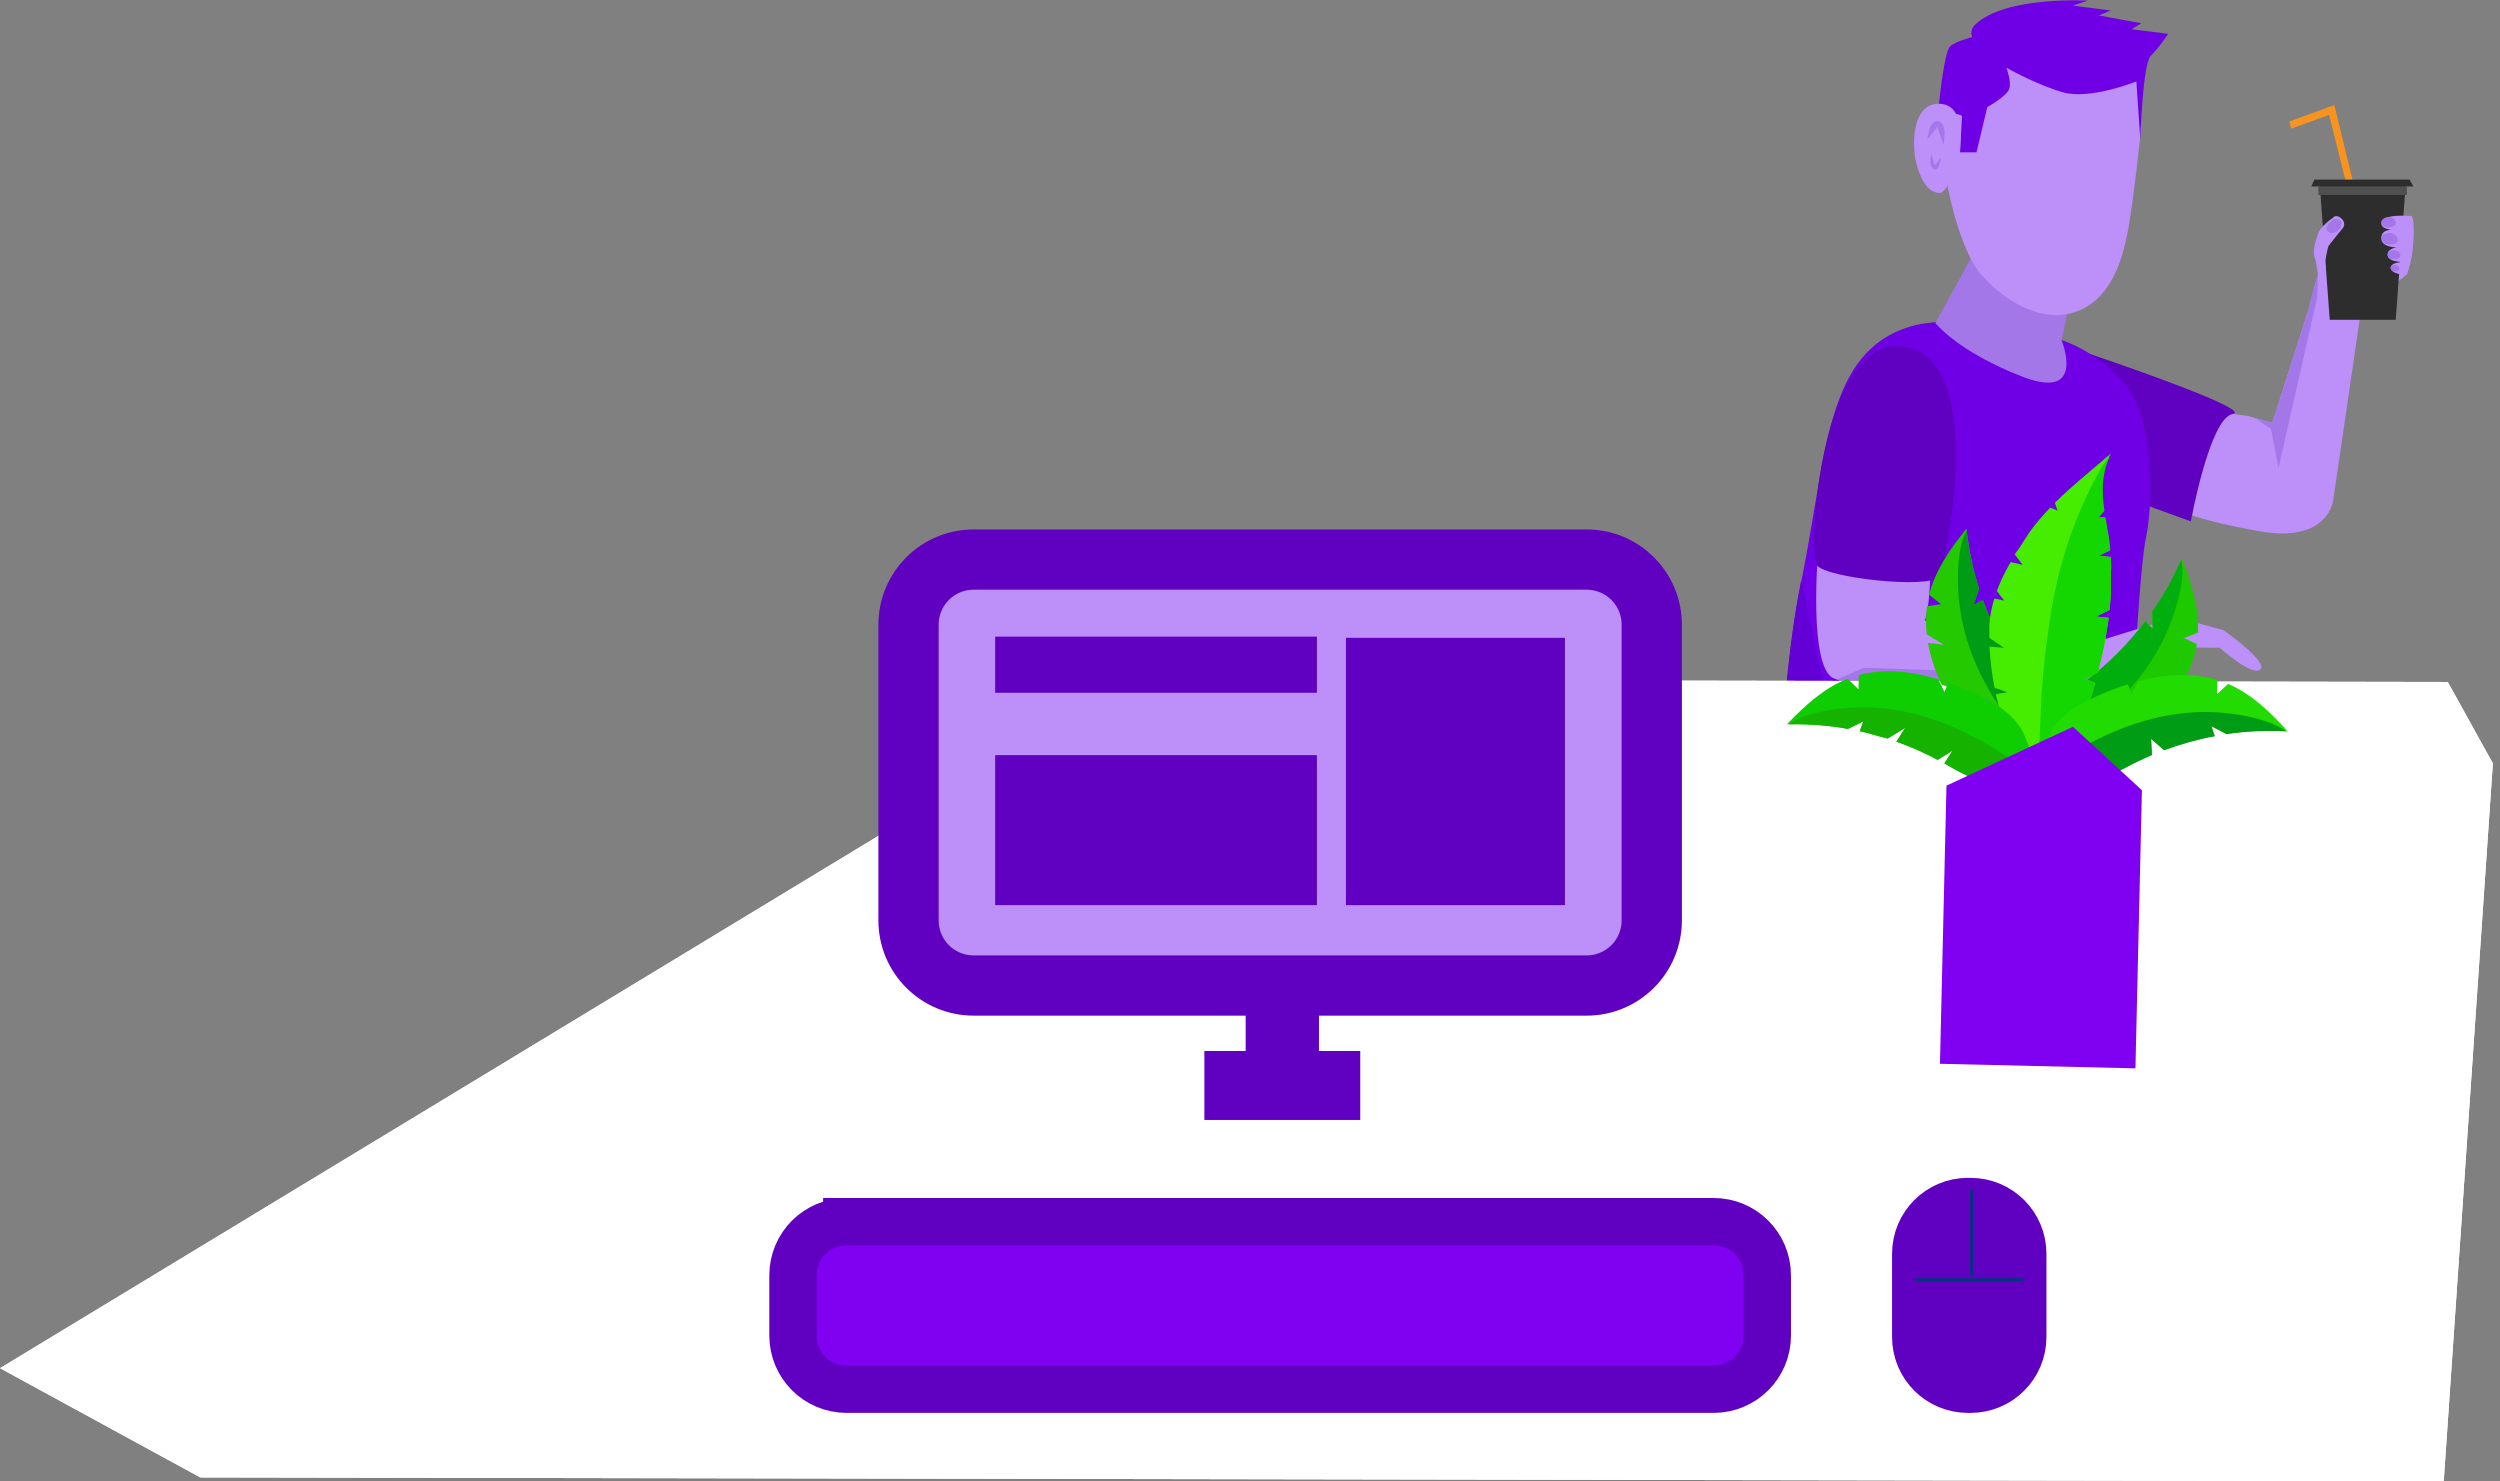<?xml version="1.0" encoding="UTF-8" standalone="no"?>
<!-- Created with Inkscape (http://www.inkscape.org/) -->

<svg
   xmlns:osb="http://www.openswatchbook.org/uri/2009/osb"
   xmlns:dc="http://purl.org/dc/elements/1.1/"
   xmlns:cc="http://creativecommons.org/ns#"
   xmlns:rdf="http://www.w3.org/1999/02/22-rdf-syntax-ns#"
   xmlns:svg="http://www.w3.org/2000/svg"
   xmlns="http://www.w3.org/2000/svg"
   xmlns:sodipodi="http://sodipodi.sourceforge.net/DTD/sodipodi-0.dtd"
   xmlns:inkscape="http://www.inkscape.org/namespaces/inkscape"
   width="108.704mm"
   height="64.413mm"
   viewBox="0 0 108.704 64.413"
   version="1.1"
   id="svg8"
   inkscape:version="0.92.5 (2060ec1f9f, 2020-04-08)"
   sodipodi:docname="table blue.svg">
  <rect x="0" y="0" width="108.704" height="64.413" fill="#808080" stroke="none"/>
  <defs
     id="defs2">
    <linearGradient
       id="linearGradient3272"
       osb:paint="solid">
      <stop
         style="stop-color:#808000;stop-opacity:1;"
         offset="0"
         id="stop3270" />
    </linearGradient>
    <inkscape:perspective
       sodipodi:type="inkscape:persp3d"
       inkscape:vp_x="176.27362 : -90.741059 : 1"
       inkscape:vp_y="-3435.4048 : 6.039081 : 0"
       inkscape:vp_z="111.22241 : 72.79359 : 1"
       inkscape:persp3d-origin="493.61711 : 11.362717 : 1"
       id="perspective827" />
    <clipPath
       clipPathUnits="userSpaceOnUse"
       id="clipPath1593">
      <path
         style="fill:none;stroke:#000000;stroke-width:1.852px;stroke-linecap:butt;stroke-linejoin:miter;stroke-opacity:1"
         d="M -115.631,674.623 286.731,265.636 659.526,697.004 Z"
         id="path1595"
         inkscape:connector-curvature="0"
         clip-path="none" />
    </clipPath>
  </defs>
  <sodipodi:namedview
     id="base"
     pagecolor="#ffffff"
     bordercolor="#666666"
     borderopacity="1.0"
     inkscape:pageopacity="0.0"
     inkscape:pageshadow="2"
     inkscape:zoom="0.64"
     inkscape:cx="362.31595"
     inkscape:cy="115.70262"
     inkscape:document-units="mm"
     inkscape:current-layer="layer1"
     showgrid="false"
     inkscape:snap-global="false"
     inkscape:window-width="1366"
     inkscape:window-height="683"
     inkscape:window-x="0"
     inkscape:window-y="0"
     inkscape:window-maximized="1" />
  <g
     inkscape:label="Layer 1"
     inkscape:groupmode="layer"
     id="layer1"
     transform="translate(-52.352,-45.694)">
    <g
       id="g1678">
      <g
         transform="matrix(0.093,0,0,0.093,147.474,75.237)"
         id="g1569">
        <g
           clip-path="url(#clipPath1593)"
           transform="matrix(1.535,0,0,1.535,-470.2,-921.842)"
           id="g1368">
	<g
   id="g1364">
		<polygon
   style="fill:#f7931e"
   points="354.7,449.8 349.4,428.6 337.8,432.8 337.3,430.6 351,425.6 356.9,449.8 "
   id="polygon1282" />

		<g
   id="g1362">
			<g
   id="g1338">
				<path
   style="fill:#bc8ff9"
   inkscape:connector-curvature="0"
   d="m 375.1,466.9 c -0.3,6.4 -2,10.3 -2,10.3 l -14,11.1 c 0,0 -7.4,50.7 -8.4,57.4 -1,6.7 -7.8,12.1 -21.3,9.9 -13.6,-2.2 -21.7,-5 -21.7,-5 l 2.7,-32.3 14.3,2 2.1,0.6 5.3,1.5 10.9,-34.2 3,-11.1 -0.8,-4.8 11.5,-2.7 13,-7.3 4.9,-2.9 c 0,0 0.9,1.1 0.5,7.5 z"
   id="path1284" />

				<path
   style="fill:#6000c1"
   inkscape:connector-curvature="0"
   d="m 276.5,501.4 c 0,0 50.5,17 43.5,18.3 -7,1.3 -12.7,32.7 -12.7,32.7 l -27.7,-10 z"
   id="path1286" />

				<g
   id="g1296">
					<path
   style="fill:#6f00e5"
   inkscape:connector-curvature="0"
   d="m 385,699 c -0.1,11 -24.4,171.5 -24.4,171.5 l -26.6,-1 c 0,0 16.7,-139.6 16.7,-152.5 0,-13.2 -9.9,-26.1 -9.9,-26.1 0,0 0,18.6 0,26.1 0,7.5 -24.3,153 -24.3,153 l -21.7,1.5 v 0 L 288,872 c 0,0 13.8,-131.5 14,-144.5 0.2,-13 -8,-26.2 -25.5,-27.5 -17.5,-1.3 -55.5,5 -77.3,1.1 -21.9,-3.9 -18.7,-89.2 -10.8,-129.1 0.1,-0.5 0.2,-1.1 0.3,-1.6 7.9,-39.2 7.4,-69.7 33.3,-77.4 15.9,-4.7 45.9,4.2 45.9,4.2 0,0 10.1,2.9 19,12.9 8.9,10 9.2,35.9 6.7,47.4 -2.5,11.5 -6.9,92 -3.1,98.1 3.9,6.2 52.4,10.8 68.6,17.4 16.2,6.6 26,15 25.9,26 z"
   id="path1288" />

					<polygon
   style="fill:#6300d6"
   points="332,682 272.3,667.6 278.3,666.6 "
   id="polygon1290" />

					<path
   style="fill:#6300d6"
   inkscape:connector-curvature="0"
   d="m 267.6,665.1 c 22.4,-5.4 24.7,-7.1 24.7,-7.1 l -65.1,11.6 c 0.1,0 18.1,0.9 40.4,-4.5 z"
   id="path1292" />

					<path
   style="fill:#6300d6"
   inkscape:connector-curvature="0"
   d="m 320.5,737 c -2,9.2 -11,50.8 -11,50.8 l -14.7,83.8 v 0 L 288,872 c 0,0 13.8,-131.5 14,-144.5 0,-3 -0.4,-6.1 -1.3,-9 -1.9,-6.3 -6,-11.9 -12.5,-15.3 -3.3,-1.7 -7.2,-2.9 -11.8,-3.2 -17.5,-1.3 -55.5,5 -77.3,1.1 -21.9,-3.9 -18.7,-89.2 -10.8,-129.1 0.1,-0.5 0.2,-1.1 0.3,-1.6 l 12.7,59.6 20.2,14.5 -19.5,-1.8 15.5,6.3 H 203 l 11.1,13.8 20.6,6.6 -18.9,9.4 33.4,1.2 12.2,-4.3 -6.4,4.8 18.2,1.5 14.3,-4.5 -3.2,6.5 c 0,0 2.9,2.4 6.8,3.3 3.8,0.8 25.4,5.3 28.1,9.9 2.8,4.6 3.3,30.6 1.3,39.8 z"
   id="path1294" />

				</g>

				<path
   style="fill:#bc8ff9"
   inkscape:connector-curvature="0"
   d="m 328.5,597.5 c -2.4,2.4 -12.4,-6.6 -12.4,-6.6 l -12.5,-0.1 c 0,0 -7.8,7 -13.7,9.8 -5.9,2.9 -9,1.5 -9,1.5 0,0 -0.2,0 -0.5,0 -6.4,0.3 -68.1,3.4 -81.1,-1.6 -0.9,-0.3 -1.6,-0.7 -2,-1.1 -6.6,-6.9 -3.3,-41.2 -3.3,-41.2 l 34,3.7 c 0,0 0.3,14.6 -1.7,20.8 13.5,-0.6 54.7,5.6 54.7,5.6 l 21.6,-6.7 14.6,3.9 c 0.1,0.1 13.7,9.6 11.3,12 z"
   id="path1298" />

				<path
   style="fill:#6000c1"
   inkscape:connector-curvature="0"
   d="m 220,499.1 c 25.5,4.1 12.9,66.4 10.3,70.2 -2.6,3.7 -33.9,0.4 -36.9,-3.5 -3,-3.9 1.1,-70.7 26.6,-66.7 z"
   id="path1300" />

				<path
   style="fill:#a377e8"
   inkscape:connector-curvature="0"
   d="m 243.5,466.4 -14,25.6 c 0,0 6.6,8.6 26.4,16.3 19.8,7.7 12,-11.1 12,-11.1 l 3.7,-17.2 z"
   id="path1302" />

				<path
   style="fill:#bc8ff9"
   inkscape:connector-curvature="0"
   d="m 233,449.3 c 0,0 3.5,20 10.5,28 7,8 18.8,15.3 29.5,11 10.7,-4.3 13.8,-17 15.3,-25.3 1.5,-8.3 3.8,-29 3.8,-30.3 0,-1.3 -0.3,-15 0,-16.3 0.3,-1.3 -10.7,-10.5 -11,-11 -0.3,-0.5 -19.7,-1.7 -19.7,-1.7 l -15.2,1.7 -6.7,8.5 -6.7,22.9 v 12.5 z"
   id="path1304" />

				<path
   style="fill:#6f00e5"
   inkscape:connector-curvature="0"
   d="m 237,440 h 5 l 3.3,-13.8 c 0,0 6,-3.3 6.7,-5.6 0.7,-2.3 -0.9,-6.4 -0.9,-6.4 0,0 8.9,5.1 17.2,7.5 8.3,2.4 22.4,-3.3 22.4,-3.3 l 1.2,17.7 c 0,0 0.7,-23.1 3.2,-25.5 2.8,-2.8 5.3,-6.7 5.3,-6.7 l -11.2,-1.4 3,-1.8 -12.9,-2.4 3.6,-1.5 -11.5,-1.5 4.5,-1.5 c 0,0 -25.1,-1.5 -34.3,7.3 -1.9,1.8 -0.9,3.8 -0.9,3.8 0,0 -5,1.2 -6.8,2.9 -1.8,1.8 -3.4,18.2 -3.4,18.2 l 4.9,2.3 c 0,0 1.8,0.1 2.2,0.7"
   id="path1306" />

				<g
   id="g1314">
					<path
   style="fill:#bc8ff9"
   inkscape:connector-curvature="0"
   d="m 237,439 c 0,-1.5 1.8,-13.8 -6.5,-13.8 -8.3,0 -8.1,12.8 -6.9,17.8 1.2,5 3.4,9 6.9,9.4 3.5,0.4 6.5,-13.4 6.5,-13.4 z"
   id="path1308" />

					<path
   style="fill:#a377e8"
   inkscape:connector-curvature="0"
   d="m 227,436.1 3.1,-3.8 1.9,5.5 0.3,-3.7 c 0,0 0,-3.6 -2.2,-3.6 -2.2,0 -2.6,3.3 -2.6,3.3 z"
   id="path1310" />

					<path
   style="fill:#a377e8"
   inkscape:connector-curvature="0"
   d="m 231.2,441.6 -1.9,2.4 -1.1,-3.5 -0.2,2.4 c 0,0 0,2.3 1.3,2.3 1.3,0 1.6,-2.1 1.6,-2.1 z"
   id="path1312" />

				</g>

				<polygon
   style="fill:#2d2d2d"
   points="372.7,450.4 369.7,491 349.6,491 346.6,450.4 344,450.4 344.9,448.3 373.9,448.3 375.1,450.4 "
   id="polygon1316" />

				<polygon
   style="fill:#a377e8"
   points="343,488.3 346,477.2 345.8,484.1 334,536.1 331.7,524.2 326.8,520.9 332.1,522.5 "
   id="polygon1318" />

				<g
   id="g1334">
					<path
   style="fill:#bc8ff9"
   inkscape:connector-curvature="0"
   d="m 346,464.9 c 0.6,-2.3 4.5,-4.9 4.5,-4.9 0,0 0.9,-1.3 2.5,0 1.6,1.3 0.8,2.8 0.8,2.8 0,0 -4.4,5.4 -4.6,5.8 -0.2,0.4 -1,4.6 -1,4.6 l 0.2,3 c 0,0 -2.1,-1.6 -3.2,-3.7 -1.1,-2.1 0.1,-5.4 0.8,-7.6 z"
   id="path1320" />

					<path
   style="fill:#a377e8"
   inkscape:connector-curvature="0"
   d="m 349.2,464.2 c -1.6,-1.1 0.8,-3.2 0.8,-3.2 0,0 1,-1.3 2.5,-0.4 1.5,0.9 -0.1,2.9 -0.1,2.9 0,0 -1.6,1.8 -3.2,0.7 z"
   id="path1322" />

					<path
   style="fill:#bc8ff9"
   inkscape:connector-curvature="0"
   d="m 374.6,459.4 c 0,0 -9.3,-0.9 -9.3,2.2 0,3.1 8.7,1.8 8.7,1.8 -3.6,0.5 -8.7,-1 -8.7,2.8 0,3.8 8.3,2.6 8.3,2.6 0,0 -6.1,-0.6 -6.4,2.2 -0.3,2.8 6.1,2.4 6.1,2.4 0,0 -5.2,-0.3 -5.1,1.8 0.1,2.1 4.8,2.1 4.8,2.1 z"
   id="path1324" />

					<path
   style="fill:#a377e8"
   inkscape:connector-curvature="0"
   d="m 370.3,466.5 c 0.2,1.9 -2.9,1.5 -2.9,1.5 0,0 -1.6,0.1 -2,-1.6 -0.4,-1.7 2.3,-1.8 2.3,-1.8 0,0 2.4,0 2.6,1.9 z"
   id="path1326" />

					<path
   style="fill:#a377e8"
   inkscape:connector-curvature="0"
   d="m 369.7,461.4 c 0.2,1.7 -2.6,1.4 -2.6,1.4 0,0 -1.5,0.1 -1.7,-1.4 -0.2,-1.5 2.1,-1.7 2.1,-1.7 0,0 2.1,0 2.2,1.7 z"
   id="path1328" />

					<path
   style="fill:#a377e8"
   inkscape:connector-curvature="0"
   d="m 371.1,471.3 c 0.2,1.5 -2.3,1.2 -2.3,1.2 0,0 -1.3,0.1 -1.5,-1.2 -0.3,-1.3 1.8,-1.5 1.8,-1.5 0,0 1.9,0 2,1.5 z"
   id="path1330" />

					<path
   style="fill:#a377e8"
   inkscape:connector-curvature="0"
   d="m 370.8,475.4 c 0.1,1.1 -1.6,0.8 -1.6,0.8 0,0 -0.9,0 -1.1,-0.9 -0.2,-0.9 1.3,-1 1.3,-1 0,0 1.3,0 1.4,1.1 z"
   id="path1332" />

				</g>

				<path
   style="fill:#a377e8"
   inkscape:connector-curvature="0"
   d="m 282.2,599.5 -1.7,2.7 c -6.4,0.3 -68.1,3.4 -81.1,-1.6 l 8.3,-3.6 z"
   id="path1336" />

			</g>

			<g
   id="g1360">
				<polygon
   style="fill:#bc8ff9"
   points="313,873.5 291,875 291,892 310.1,898.5 "
   id="polygon1340" />

				<polygon
   style="fill:#6300d6"
   points="287.1,866.6 284.2,877.5 322.3,877.5 319.6,866 "
   id="polygon1342" />

				<polygon
   style="fill:#bc8ff9"
   points="358,870.6 336,872.4 336,894 356,894 "
   id="polygon1344" />

				<polygon
   style="fill:#6300d6"
   points="331.1,862.6 328.2,873.5 366.3,873.5 363.6,862 "
   id="polygon1346" />

				<g
   id="g1352">
					<path
   style="fill:#6f1a00"
   inkscape:connector-curvature="0"
   d="m 398.8,908.8 c 0,0 -10.5,10 -22,10 -11.5,0 -30.5,-7.1 -30.5,-7.1 l -13.7,-6.6 -3.6,-2.7 4.3,-15.3 h 2.8 c 0,0 -1.3,3.4 6.6,5.2 7.8,1.9 7.4,0 7.4,0 l 10.7,-1.3 6.7,6.5 z"
   id="path1348" />

					<path
   style="fill:#bc8ff9"
   inkscape:connector-curvature="0"
   d="m 400.8,916 c -2,3.8 -13,8.8 -25.3,8.8 -12.3,0 -26.7,-8.4 -30.9,-10 -4.2,-1.6 -10.7,-6.1 -13.4,-7.6 -5.6,-2.9 -2.2,-5.6 -2.2,-5.6 0,0 11.5,7.9 18,9.7 6.7,2.8 18.3,7.4 29.8,7.4 11.5,0 22,-10 22,-10 0,0 3.9,3.6 2,7.3 z"
   id="path1350" />

				</g>

				<g
   id="g1358">
					<path
   style="fill:#6f1a00"
   inkscape:connector-curvature="0"
   d="m 353.8,908.8 c 0,0 -10.5,10 -22,10 -11.5,0 -30.5,-7.1 -30.5,-7.1 l -13.7,-6.6 -3.6,-2.7 4.3,-15.3 h 2.8 c 0,0 -1.3,3.4 6.6,5.2 7.8,1.9 7.4,0 7.4,0 l 10.7,-1.3 6.7,6.5 z"
   id="path1354" />

					<path
   style="fill:#bc8ff9"
   inkscape:connector-curvature="0"
   d="m 355.8,916 c -2,3.8 -13,8.8 -25.3,8.8 -12.3,0 -26.7,-8.4 -30.9,-10 -4.2,-1.6 -10.7,-6.1 -13.4,-7.6 -5.6,-2.9 -2.2,-5.6 -2.2,-5.6 0,0 11.5,7.9 18,9.7 6.7,2.8 18.3,7.4 29.8,7.4 11.5,0 22,-10 22,-10 0,0 3.9,3.6 2,7.3 z"
   id="path1356" />

				</g>

			</g>

		</g>

	</g>

	<rect
   style="fill:#4f4f4f"
   x="346.1"
   y="450.4"
   width="27"
   height="2.6"
   id="rect1366" />

</g>
      </g>
      <g
         id="g1691">
        <g
           id="g829"
           style="fill:#ffffff;fill-opacity:1;stroke:#ff7f2a;stroke-width:9.902;stroke-miterlimit:4;stroke-dasharray:none;stroke-opacity:1">
          <path
             inkscape:connector-curvature="0"
             d="m 61.061,109.935 97.548,0.171 2.137,-31.22 -55.434,-0.097 z"
             style="fill:#ffffff;fill-opacity:1;fill-rule:evenodd;stroke:none;stroke-width:17.17;stroke-linejoin:round"
             id="path3700" />
          <path
             inkscape:connector-curvature="0"
             d="m 105.312,78.789 -3.562,-3.54 57.036,0.1 1.96,3.537 z"
             style="fill:#ffffff;fill-opacity:1;fill-rule:evenodd;stroke:none;stroke-width:17.17;stroke-linejoin:round"
             id="path3702" />
          <path
             inkscape:connector-curvature="0"
             d="m 61.061,109.935 -8.708,-4.75 49.397,-29.936 3.562,3.54 z"
             style="fill:#ffffff;fill-opacity:1;fill-rule:evenodd;stroke:none;stroke-width:17.17;stroke-linejoin:round"
             id="path3704" />
          <path
             inkscape:connector-curvature="0"
             d="m 158.609,110.107 -3.638,-4.741 3.815,-30.016 1.96,3.537 z"
             style="fill:#ffffff;fill-opacity:1;fill-rule:evenodd;stroke:none;stroke-width:17.17;stroke-linejoin:round"
             id="path3706" />
          <path
             inkscape:connector-curvature="0"
             d="m 52.352,105.185 102.618,0.18 3.815,-30.016 -57.036,-0.1 z"
             style="fill:#ffffff;fill-opacity:1;fill-rule:evenodd;stroke:none;stroke-width:17.17;stroke-linejoin:round"
             id="path3708" />
          <path
             inkscape:connector-curvature="0"
             d="m 61.061,109.935 -8.708,-4.75 102.618,0.18 3.638,4.741 z"
             style="fill:#ffffff;fill-opacity:1;fill-rule:evenodd;stroke:none;stroke-width:17.17;stroke-linejoin:round"
             id="path3710" />
        </g>
        <path
           id="rect815"
           d="m 94.691,70.025 h 26.647 c 1.57,0 2.835,1.264 2.835,2.835 v 12.851 c 0,1.57 -1.264,2.835 -2.835,2.835 H 94.691 c -1.57,0 -2.835,-1.264 -2.835,-2.835 V 72.86 c 0,-1.57 1.264,-2.835 2.835,-2.835 z"
           style="fill:#bc8ff9;fill-opacity:1;stroke:#6000c1;stroke-width:2.62;stroke-miterlimit:4;stroke-dasharray:none;stroke-opacity:1"
           inkscape:connector-curvature="0" />
        <path
           id="rect823"
           d="m 107.494,88.97 h 1.23 v 1.797 h -1.23 z"
           style="fill:#8000f1;fill-opacity:1;stroke:#6000c1;stroke-width:1.957;stroke-miterlimit:4;stroke-dasharray:none;stroke-opacity:1"
           inkscape:connector-curvature="0" />
        <path
           id="rect825"
           d="m 106.03,92.704 h 4.158 v 0.378 h -4.158 z"
           style="fill:#8000f1;fill-opacity:1;stroke:#6000c1;stroke-width:2.62;stroke-miterlimit:4;stroke-dasharray:none;stroke-opacity:1"
           inkscape:connector-curvature="0" />
        <g
           id="g2324"
           style="fill:#6000c1;fill-opacity:1;stroke:#6000c1;stroke-opacity:1"
           transform="matrix(1.019,0,0,0.698,82.66,43.934)">
          <path
             id="rect2315"
             d="M 14.032,50.872 H 25.14 v 6.723 H 14.032 Z"
             style="fill:#6000c1;fill-opacity:1;stroke:#6000c1;stroke-width:2.62;stroke-miterlimit:4;stroke-dasharray:none;stroke-opacity:1"
             inkscape:connector-curvature="0" />
          <path
             id="rect2317"
             d="m 29,43.564 h 6.723 v 14.032 h -6.723 z"
             style="fill:#6000c1;fill-opacity:1;stroke:#6000c1;stroke-width:2.62;stroke-miterlimit:4;stroke-dasharray:none;stroke-opacity:1"
             inkscape:connector-curvature="0" />
          <path
             id="rect2319"
             d="M 14.032,43.49 H 25.14 v 0.877 H 14.032 Z"
             style="fill:#6000c1;fill-opacity:1;stroke:#6000c1;stroke-width:2.62;stroke-miterlimit:4;stroke-dasharray:none;stroke-opacity:1"
             inkscape:connector-curvature="0" />
        </g>
        <path
           inkscape:connector-curvature="0"
           style="fill:#8000f1;fill-opacity:1;stroke:#6000c1;stroke-width:2.054;stroke-miterlimit:4;stroke-dasharray:none;stroke-opacity:1"
           d="m 89.169,98.812 h 37.691 c 1.296,0 2.339,1.043 2.339,2.339 v 2.612 c 0,1.296 -1.043,2.339 -2.339,2.339 H 89.169 c -1.296,0 -2.339,-1.043 -2.339,-2.339 v -2.612 c 0,-1.296 1.043,-2.339 2.339,-2.339 z"
           id="rect2326" />
        <path
           inkscape:connector-curvature="0"
           style="fill:#6000c1;fill-opacity:1;stroke:#6000c1;stroke-width:1.933;stroke-miterlimit:4;stroke-dasharray:none;stroke-opacity:1"
           d="m 137.927,97.875 h 0.102 c 1.296,0 2.339,1.043 2.339,2.339 v 3.61 c 0,1.296 -1.043,2.339 -2.339,2.339 h -0.102 c -1.296,0 -2.339,-1.043 -2.339,-2.339 v -3.61 c 0,-1.296 1.043,-2.339 2.339,-2.339 z"
           id="rect2337" />
        <path
           style="fill:#003380;stroke:#003380;stroke-width:0.122px;stroke-linecap:butt;stroke-linejoin:miter;stroke-opacity:1"
           d="m 138.084,97.414 v 3.751 m -2.445,0.171 h 4.677"
           id="path2339"
           inkscape:connector-curvature="0" />
        <g
           id="g2696"
           transform="matrix(0.091,0,0,0.091,70.319,32.561)">
          <g
             id="g2668">
            <path
               id="path2664"
               d="m 786.2,514.5 c 0,0.2 -24.9,-5.8 -27.2,-6.8 -8.7,-4 -13.4,-10.3 -18.6,-18.1 -2.8,-4.3 -5.6,-8.9 -8,-13.7 l 4.3,-2.3 -6.5,-2.2 c -2.9,-6.4 -5.2,-13.1 -6.4,-19.9 l 7.6,0.9 -8.2,-5 c -0.5,-4.4 -0.5,-8.9 0.1,-13.4 0,0 0,0 0,0 l 6.7,-1 -5.7,-4.5 c 3,-11.7 10.2,-22.1 17.9,-31.6 0,0.3 0.1,0.6 0.1,0.9 1,9.4 3,18.7 5.9,27.8 l -2.6,7.7 4.4,-2.3 c 4.6,12.7 11,24.8 18.9,35.7 3.1,4.2 6.4,8.3 9.1,12.8 6.7,11.1 7.7,22.3 8,34.8 0.2,0.1 0.2,0.1 0.2,0.2 z"
               inkscape:connector-curvature="0"
               style="fill:#25c900" />
            <path
               id="path2666"
               d="m 786.2,514.3 c -3,-2.3 -5.7,-5 -8.3,-7.7 -16.5,-17.4 -30.8,-37.7 -36.7,-60.9 -2.8,-10.8 -3.7,-22.1 -2.7,-33.3 0.3,-3.4 0.8,-6.7 1.8,-9.9 0.5,-1.6 1.2,-3.2 2,-4.7 1,9.4 3,18.7 5.9,27.8 l -2.6,7.7 4.4,-2.3 c 4.6,12.7 11,24.8 18.9,35.7 3.1,4.2 6.4,8.3 9.1,12.8 6.9,11 7.9,22.2 8.2,34.8 z"
               inkscape:connector-curvature="0"
               style="fill:#009c15" />
          </g>
          <g
             id="g2674">
            <path
               id="path2670"
               d="m 768.6,510.4 c -0.1,0.2 25.5,1.8 28,1.5 9.5,-1.2 15.9,-5.9 23.1,-11.8 4,-3.3 7.9,-6.9 11.7,-10.7 l -3.5,-3.4 6.8,-0.2 c 8.6,-9.7 15.5,-21 17.6,-33.7 0,0 0,0 0,0 l -6.2,-2.9 6.7,-2.6 c 0.6,-12.1 -3.3,-24.2 -7.8,-35.5 -0.1,0.3 -0.2,0.5 -0.3,0.8 -3.8,8.7 -8.4,17 -13.8,24.8 l 0.2,8.1 -3.6,-3.5 c -8.1,10.8 -17.8,20.5 -28.6,28.6 -4.2,3.1 -8.6,6.1 -12.5,9.5 -9.7,8.6 -13.9,19 -17.9,30.9 0.2,-0.1 0.2,0 0.1,0.1 z"
               inkscape:connector-curvature="0"
               style="fill:#1fc900" />
            <path
               id="path2672"
               d="m 768.7,510.2 c 3.5,-1.3 6.9,-3.1 10.2,-4.9 20.9,-11.8 40.5,-27 53,-47.4 5.8,-9.5 10,-20.1 12.3,-31 0.7,-3.3 1.2,-6.7 1.2,-10 0,-1.7 -0.2,-3.4 -0.6,-5.1 -3.8,8.7 -8.4,17 -13.8,24.8 l 0.2,8.1 -3.6,-3.5 c -8.1,10.8 -17.8,20.5 -28.6,28.6 -4.2,3.1 -8.6,6.1 -12.5,9.5 -9.6,8.5 -13.8,19 -17.8,30.9 z"
               inkscape:connector-curvature="0"
               style="fill:#00ae0d" />
          </g>
          <g
             id="g2680">
            <path
               id="path2676"
               d="m 811.2,420.4 c 0,0.7 0,1.4 0,2.2 0,0.5 0,0.9 0,1.4 0,0.3 0,0.5 0,0.8 0,0.5 0,1 0,1.4 0,1.3 -0.1,2.6 -0.2,3.9 0,0.5 -0.1,1 -0.1,1.5 0,0.4 -0.1,0.8 -0.1,1.2 0,0.4 -0.1,0.8 -0.1,1.1 -0.1,0.6 -0.1,1.3 -0.2,1.9 l -6.4,3.1 6,0.6 c -0.1,1.2 -0.3,2.4 -0.5,3.5 -0.1,0.5 -0.1,0.9 -0.2,1.4 -0.1,0.9 -0.3,1.8 -0.4,2.6 -0.1,0.5 -0.2,1.1 -0.3,1.6 -0.1,0.8 -0.3,1.5 -0.4,2.3 -0.1,0.6 -0.2,1.1 -0.3,1.6 -0.2,1 -0.4,2 -0.6,3 -0.1,0.3 -0.1,0.5 -0.2,0.8 -0.1,0.5 -0.2,1.1 -0.4,1.6 -0.1,0.6 -0.3,1.2 -0.4,1.7 -0.2,0.9 -0.4,1.7 -0.6,2.6 -0.1,0.4 -0.2,0.9 -0.3,1.3 -0.2,0.7 -0.3,1.3 -0.5,2 0,0 0,0 0,0.1 l -6.1,3.3 4.8,1.7 c -0.4,1.4 -0.8,2.7 -1.2,4.1 -0.2,0.7 -0.4,1.4 -0.6,2 -0.2,0.7 -0.4,1.4 -0.7,2.2 -0.4,1.3 -0.8,2.5 -1.2,3.8 -0.2,0.7 -0.5,1.4 -0.7,2.1 -0.1,0.4 -0.3,0.9 -0.4,1.3 -0.5,1.6 -1.1,3.2 -1.7,4.7 -0.5,1.3 -0.9,2.6 -1.4,3.9 -0.5,1.3 -1,2.6 -1.5,3.9 -0.5,1.3 -1,2.6 -1.5,3.9 -1.5,3.8 -3.1,7.7 -5.6,10.9 -2.3,3 -6.2,4.9 -10,5.4 -0.3,0.1 -0.7,0.1 -1,0.1 -1.7,0.2 -5.8,-6.3 -6.6,-7.6 -1.9,-2.9 -3.8,-6.2 -5,-9.5 -2.6,-7.2 -5.4,-14.3 -7.4,-21.8 -0.4,-1.3 -0.7,-2.6 -1,-4 l 5.5,-0.9 -6.1,-2.2 c -1.3,-6.5 -2.1,-13 -2.4,-19.6 l 7,0.6 -7.1,-4.8 c 0,-1.7 0,-3.5 0,-5.2 0.1,-4.6 1,-9.1 2.4,-13.6 l 4.7,1 -3.5,-4.6 c 1.7,-4.7 4,-9.4 6.6,-13.8 l 5.7,1.3 -3.7,-4.9 c 0,0 -0.1,-0.1 -0.1,-0.1 v 0 c 3,-3.7 4.8,-7.3 7.2,-10.7 3,-4.2 6.3,-8 9.8,-11.6 v 0 l 3.5,1.4 v 0 l -1.3,-3.7 c 8.4,-8.4 17.9,-15.8 26.9,-23.7 -0.3,0.4 -0.5,0.9 -0.8,1.3 -3,5.8 -3.8,12.6 -3.4,19.1 0,0.5 0.1,1.1 0.1,1.6 0.1,0.7 0.1,1.3 0.2,2 0.1,1.1 0.3,2.3 0.4,3.4 l -2.8,3.3 3.3,-0.1 c 0.2,1.1 0.4,2.2 0.6,3.4 0.1,0.6 0.2,1.3 0.3,1.9 0.2,0.9 0.3,1.9 0.5,2.8 0.1,0.9 0.3,1.7 0.4,2.6 0.1,0.9 0.2,1.9 0.3,2.8 0.1,0.7 0.2,1.5 0.2,2.2 l -5.5,2.7 5.8,0.5 c 0.1,0.8 0.1,1.6 0.1,2.4 0,0.8 0.1,1.6 0.1,2.4 0,2 0.1,3.6 0.1,5.2 z"
               inkscape:connector-curvature="0"
               style="fill:#47ed00" />
            <path
               id="path2678"
               d="m 811.2,420.4 c 0,0.7 0,1.4 0,2.2 0,0.5 0,0.9 0,1.4 0,0.3 0,0.5 0,0.8 0,0.5 0,1 0,1.4 0,1.3 -0.1,2.6 -0.2,3.9 0,0.5 -0.1,1 -0.1,1.5 0,0.4 -0.1,0.8 -0.1,1.2 0,0.4 -0.1,0.8 -0.1,1.1 -0.1,0.6 -0.1,1.3 -0.2,1.9 l -6.4,3.1 6,0.6 c -0.1,1.2 -0.3,2.4 -0.5,3.5 -0.1,0.5 -0.1,0.9 -0.2,1.4 -0.1,0.9 -0.3,1.8 -0.4,2.6 -0.1,0.5 -0.2,1.1 -0.3,1.6 -0.1,0.8 -0.3,1.5 -0.4,2.3 -0.1,0.6 -0.2,1.1 -0.3,1.6 -0.2,1 -0.4,2 -0.6,3 -0.1,0.3 -0.1,0.5 -0.2,0.8 -0.1,0.5 -0.2,1.1 -0.4,1.6 -0.1,0.6 -0.3,1.2 -0.4,1.7 -0.2,0.9 -0.4,1.7 -0.6,2.6 -0.1,0.4 -0.2,0.9 -0.3,1.3 -0.2,0.7 -0.3,1.3 -0.5,2 0,0 0,0 0,0.1 l -6.1,3.3 4.8,1.7 c -0.4,1.4 -0.8,2.7 -1.2,4.1 -0.2,0.7 -0.4,1.4 -0.6,2 -0.2,0.7 -0.4,1.4 -0.7,2.2 -0.4,1.3 -0.8,2.5 -1.2,3.8 -0.2,0.7 -0.5,1.4 -0.7,2.1 -0.1,0.4 -0.3,0.9 -0.4,1.3 -0.5,1.6 -1.1,3.2 -1.7,4.7 -0.5,1.3 -0.9,2.6 -1.4,3.9 -0.5,1.3 -1,2.6 -1.5,3.9 -0.5,1.3 -1,2.6 -1.5,3.9 -1.5,3.8 -3.1,7.7 -5.6,10.9 -2.3,3 -6.2,4.9 -10,5.4 -0.1,-1.2 -0.2,-2.4 -0.2,-3.5 -0.4,-6.5 -0.2,-13 0.2,-19.5 0.3,-6.4 0.8,-19.3 0.8,-19.3 0,0 1.2,-16.2 2.4,-24.4 1,-7.5 2,-15 3.5,-22.5 3.9,-20.2 10.8,-39.7 20.5,-57.8 1.8,-3.4 3.8,-6.8 6.4,-9.5 -3,5.8 -3.8,12.6 -3.4,19.1 0,0.5 0.1,1.1 0.1,1.6 0.1,0.7 0.1,1.3 0.2,2 0.1,1.1 0.3,2.3 0.4,3.4 l -2.8,3.3 3.3,-0.1 c 0.2,1.1 0.4,2.2 0.6,3.4 0.1,0.6 0.2,1.3 0.3,1.9 0.2,0.9 0.3,1.9 0.5,2.8 0.1,0.9 0.3,1.7 0.4,2.6 0.1,0.9 0.2,1.9 0.3,2.8 0.1,0.7 0.2,1.5 0.2,2.2 l -5.5,2.7 5.8,0.5 c 0.1,0.8 0.1,1.6 0.1,2.4 0,0.8 0.1,1.6 0.1,2.4 -0.3,1.9 -0.2,3.5 -0.2,5.1 z"
               inkscape:connector-curvature="0"
               style="fill:#14d600" />
          </g>
          <g
             id="g2688">
            <g
               id="g2684">
              <path
                 id="path2682"
                 d="m 895.7,493.8 c -0.3,0 -0.6,0 -0.9,-0.1 -9.5,-0.5 -19,-0.1 -28.4,1.3 l -7.2,-3.8 1.6,4.8 c -8.2,1.5 -16.3,3.8 -24.2,6.7 l -6.2,-5.4 0.4,7.7 c -2.8,1.2 -5.6,2.5 -8.3,3.8 -4.7,2.4 -9.2,5 -14.1,6.9 -12,4.8 -23.2,3.9 -35.7,2.2 -0.1,0 -0.1,0 -0.2,0 -0.2,0 9.7,-23.6 11.2,-25.7 5.3,-7.9 12.4,-11.6 20.9,-15.3 4.7,-2.1 9.7,-4 14.8,-5.6 l 1.5,4.6 3.2,-6 c 12.5,-3.4 25.7,-4.5 38,-0.7 0,0 0,0 0,0 l -0.2,6.8 5.3,-4.9 c 11.2,4.8 20.3,13.6 28.5,22.7 z"
                 inkscape:connector-curvature="0"
                 style="fill:#22db00" />
            </g>
            <path
               id="path2686"
               d="m 894.8,493.8 c -9.5,-0.5 -19,-0.1 -28.4,1.3 l -7.2,-3.8 1.6,4.8 c -8.2,1.5 -16.3,3.8 -24.2,6.7 l -6.2,-5.4 0.4,7.7 c -2.8,1.2 -5.6,2.5 -8.3,3.8 -4.7,2.4 -9.2,5 -14.1,6.9 -12,4.8 -23.2,3.9 -35.7,2.2 2.7,-2.6 5.8,-4.8 9,-6.9 19.8,-13.4 42.2,-24.2 66.1,-26.2 11.1,-1 22.4,0 33.2,2.8 3.3,0.9 6.5,1.9 9.5,3.5 1.5,0.6 2.9,1.5 4.3,2.6 z"
               inkscape:connector-curvature="0"
               style="fill:#009c15" />
          </g>
          <g
             id="g2694">
            <path
               id="path2690"
               d="m 778.7,518.5 c -0.1,0 -0.1,0 -0.2,0 -12.5,1.3 -23.7,1.8 -35.6,-3.4 -3.9,-1.7 -7.6,-3.9 -11.3,-6 l 3.9,-6.1 -7.1,4.4 c -6.3,-3.4 -12.9,-6.3 -19.7,-8.7 l 4.2,-6.6 -8.4,5.1 v 0 c -4.4,-1 -8.8,-2.6 -13.3,-3.5 l 1.7,-4.7 -7.3,3.6 c -9.3,-1.7 -18.8,-2.4 -28.3,-2.2 -0.3,0 -0.6,0 -0.9,0 8.4,-8.8 17.8,-17.4 29,-21.8 l 5.2,5.1 0.1,-6.8 c 0,0 0,0 0,0 12.4,-3.3 25.6,-1.8 38,2 l 3,6.1 1.7,-4.6 c 5.1,1.8 10,3.9 14.6,6.2 8.4,4.1 15.3,8 20.4,16.1 1.4,1.9 10.5,25.7 10.3,25.8 z"
               inkscape:connector-curvature="0"
               style="fill:#0ecd00" />
            <path
               id="path2692"
               d="m 778.5,518.5 c -12.5,1.3 -23.7,1.8 -35.6,-3.4 -3.9,-1.7 -7.6,-3.9 -11.3,-6 l 3.9,-6.1 -7.1,4.4 c -6.3,-3.4 -12.9,-6.3 -19.7,-8.7 l 4.2,-6.6 -8.4,5.1 v 0 c -4.4,-1 -8.8,-2.6 -13.3,-3.5 l 1.7,-4.7 -7.3,3.6 c -9.3,-1.7 -18.8,-2.4 -28.3,-2.2 1.4,-1 2.8,-1.9 4.4,-2.6 3,-1.5 6.3,-2.4 9.6,-3.1 10.9,-2.5 22.2,-3 33.3,-1.7 23.8,2.9 45.8,14.4 65.1,28.5 3.1,2 6.2,4.3 8.8,7 z"
               inkscape:connector-curvature="0"
               style="fill:#16b200" />
          </g>
        </g>
        <path
           style="fill:#8000f1;fill-opacity:1;stroke:none;stroke-width:1.465;stroke-miterlimit:4;stroke-dasharray:none;stroke-opacity:1"
           d="m 145.204,92.148 -8.499,-0.199 0.283,-12.094 5.499,-2.559 2.999,2.758 z"
           id="rect3224"
           inkscape:connector-curvature="0"
           sodipodi:nodetypes="cccccc" />
      </g>
    </g>
  </g>
</svg>
